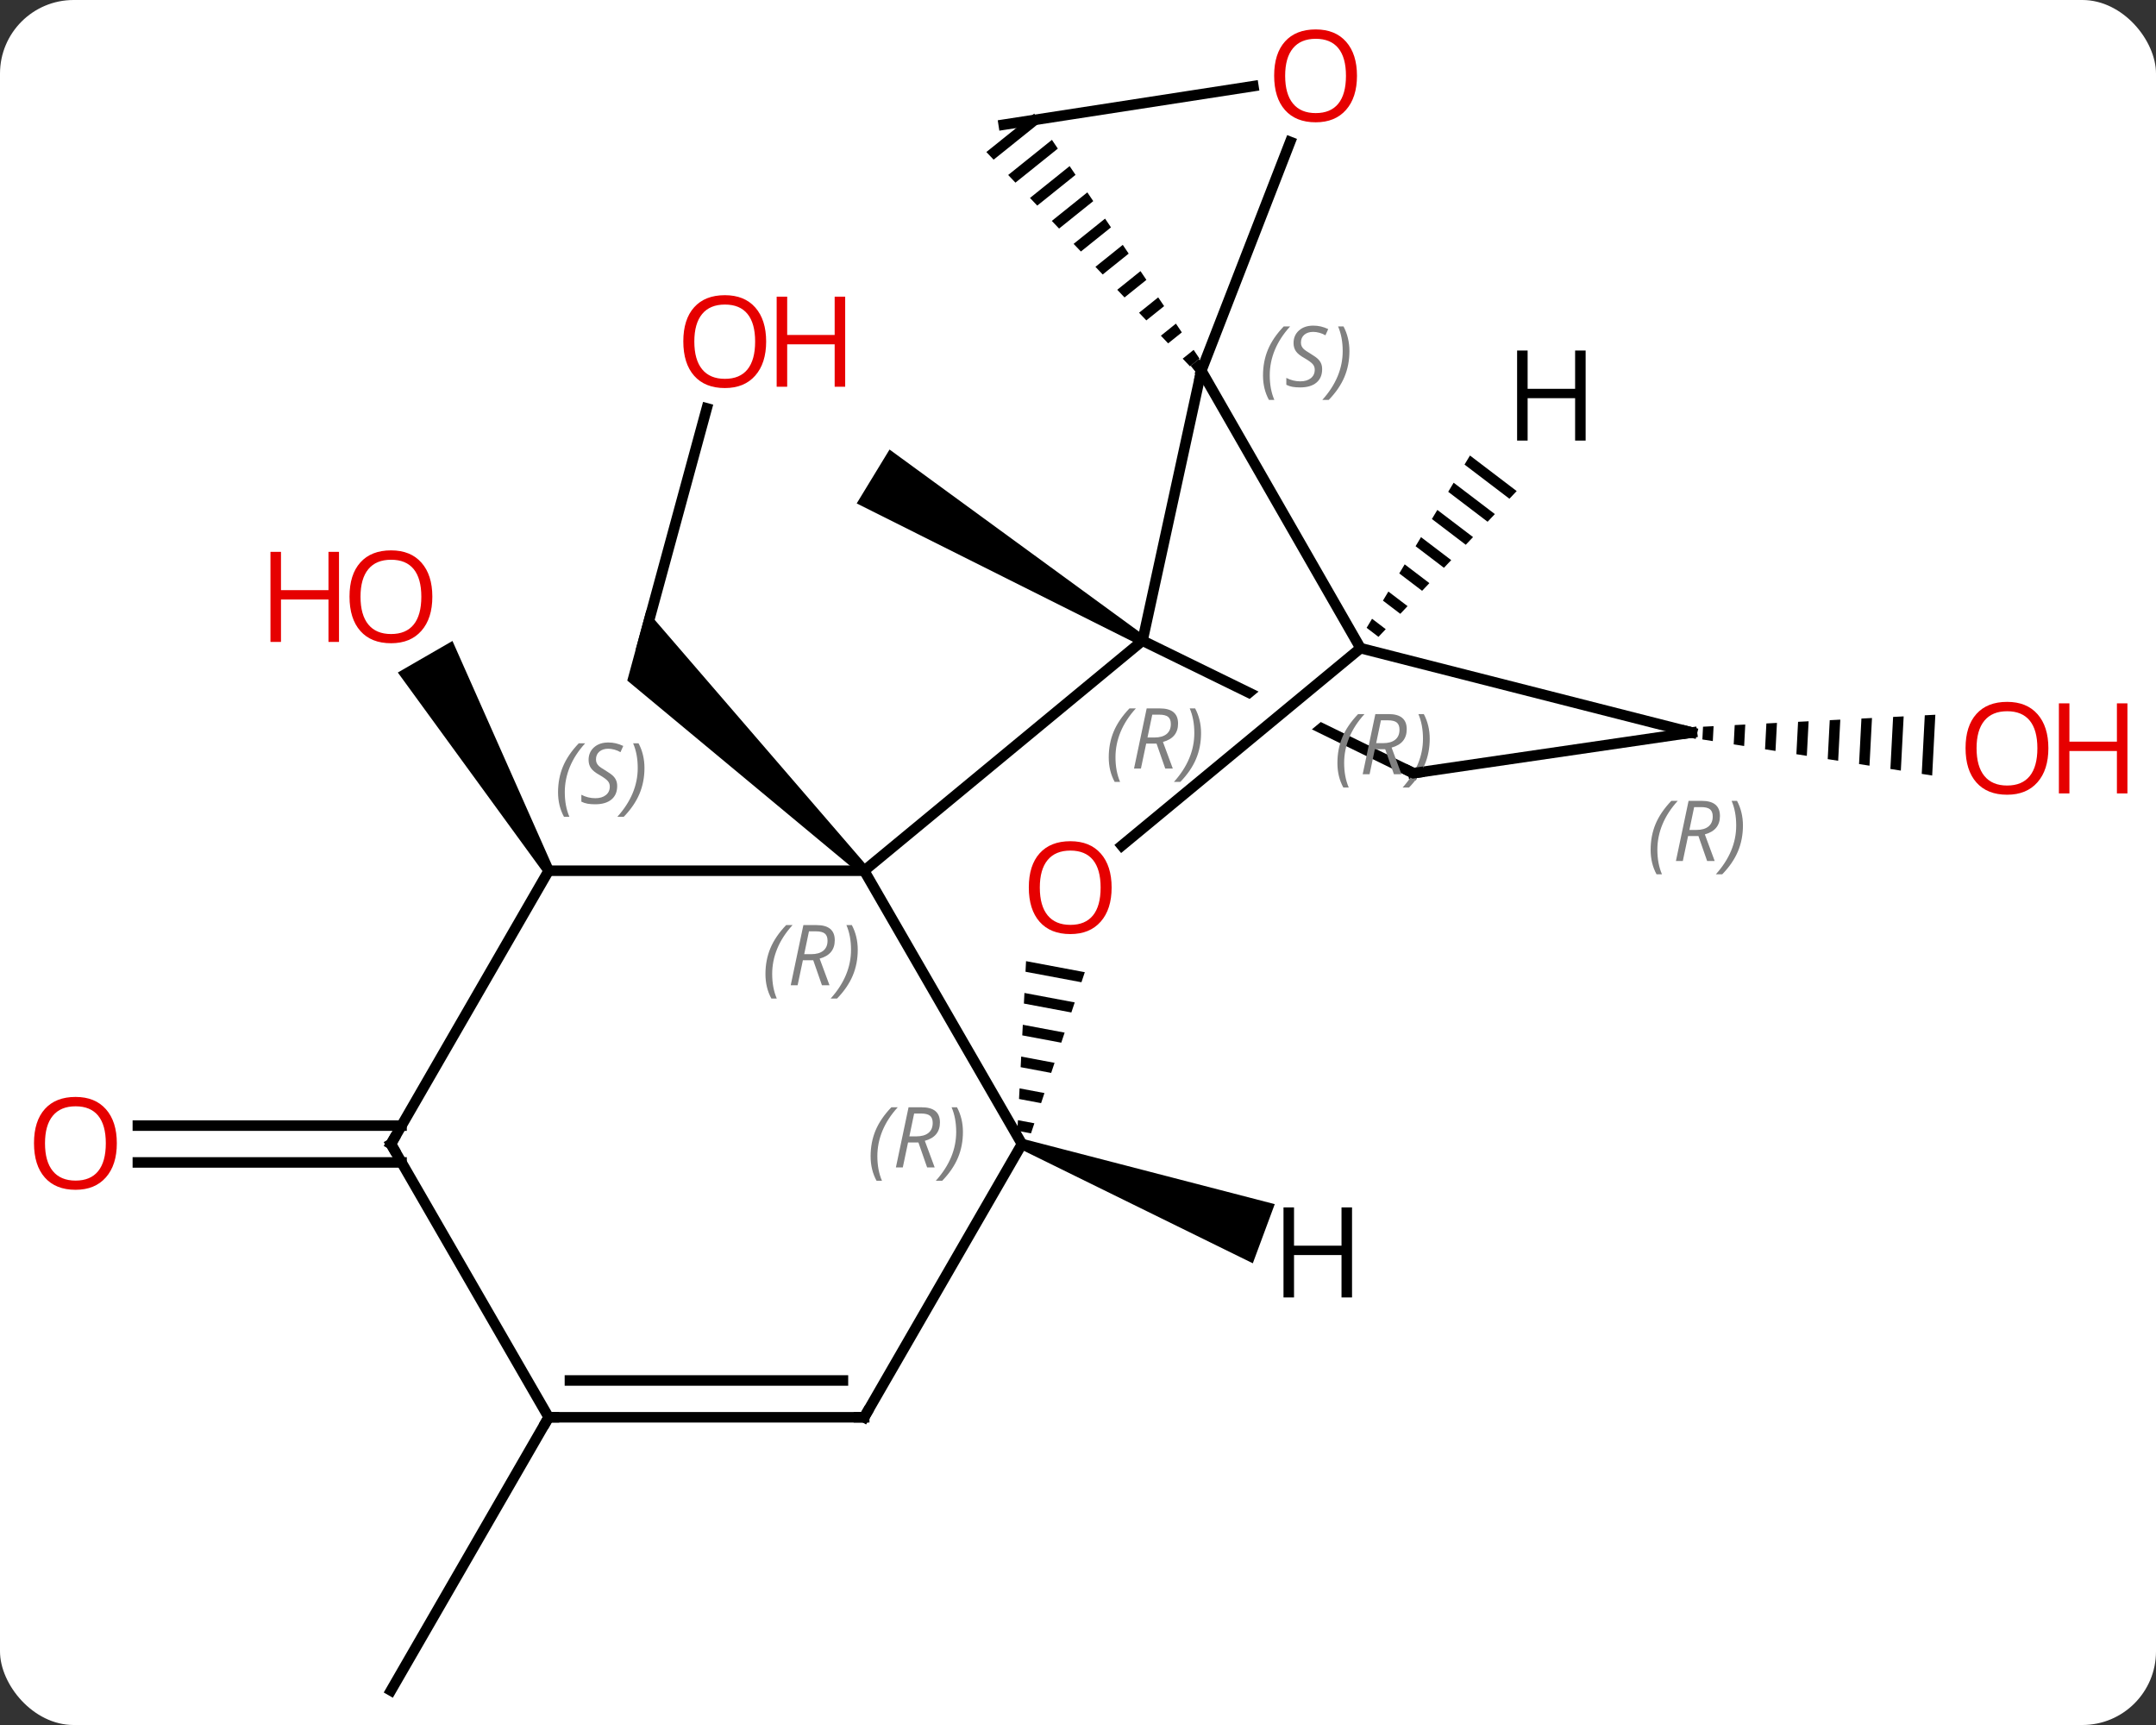 <svg width="205" viewBox="0 0 205 164" style="fill-opacity:1; color-rendering:auto; color-interpolation:auto; text-rendering:auto; stroke:black; stroke-linecap:square; stroke-miterlimit:10; shape-rendering:auto; stroke-opacity:1; fill:black; stroke-dasharray:none; font-weight:normal; stroke-width:1; font-family:'Open Sans'; font-style:normal; stroke-linejoin:miter; font-size:12; stroke-dashoffset:0; image-rendering:auto;" height="164" class="cas-substance-image" xmlns:xlink="http://www.w3.org/1999/xlink" xmlns="http://www.w3.org/2000/svg"><rect x="0" y="0" width="205" height="164" fill="#333333" stroke="none"/><svg class="cas-substance-single-component"><rect y="0" x="0" width="205" stroke="none" ry="7" rx="7" height="164" fill="white" class="cas-substance-group"/><svg y="0" x="0" width="205" viewBox="0 0 205 164" style="fill:black;" height="164" class="cas-substance-single-component-image"><svg><g><clipPath id="clipPath_fc5f73ed9c184e1e9a5add3c473f1f951" clipPathUnits="userSpaceOnUse"><path d="M15.054 -42.702 L-2.519 -6.769 L3.328 -3.909 L3.328 -3.909 L31.341 -27.079 L35.165 -22.455 L9.244 -1.016 L9.244 -1.016 L29.976 9.123 L47.549 -26.81 L15.054 -42.702 Z"/></clipPath><g transform="translate(99,84)" style="text-rendering:geometricPrecision; color-rendering:optimizeQuality; color-interpolation:linearRGB; stroke-linecap:butt; image-rendering:optimizeQuality;"><path style="stroke:none;" d="M9.896 -23.515 L9.376 -22.661 L-17.542 -36.138 L-14.42 -41.262 Z"/><line y2="-45.178" y1="-22.509" x2="-31.799" x1="-37.965" style="fill:none;"/><path style="stroke:none;" d="M-16.475 -1.57 L-17.185 -0.866 L-39.357 -19.298 L-37.538 -25.983 Z"/><path style="stroke:none;" d="M63.934 -14.962 L62.93 -14.91 L62.93 -14.91 L62.867 -13.698 L62.867 -13.698 L63.86 -13.543 L63.86 -13.543 L63.934 -14.962 ZM66.946 -15.117 L65.942 -15.066 L65.942 -15.066 L65.847 -13.231 L66.84 -13.075 L66.84 -13.075 L66.946 -15.117 ZM69.959 -15.272 L68.954 -15.22 L68.826 -12.763 L68.826 -12.763 L69.82 -12.607 L69.959 -15.272 ZM72.971 -15.427 L71.967 -15.376 L71.967 -15.376 L71.806 -12.296 L72.799 -12.14 L72.971 -15.427 ZM75.983 -15.582 L74.979 -15.531 L74.786 -11.828 L75.779 -11.672 L75.983 -15.582 ZM78.995 -15.737 L77.991 -15.686 L77.991 -15.686 L77.765 -11.36 L77.765 -11.36 L78.758 -11.204 L78.995 -15.737 ZM82.007 -15.892 L81.003 -15.841 L81.003 -15.841 L80.745 -10.893 L81.738 -10.737 L82.007 -15.892 ZM85.019 -16.047 L84.015 -15.996 L84.015 -15.996 L83.725 -10.425 L84.718 -10.269 L85.019 -16.047 Z"/><path style="stroke:none;" d="M-46.397 -1.468 L-47.263 -0.968 L-61.174 -20.062 L-55.978 -23.062 Z"/><line y2="26.515" y1="26.515" x2="-60.82" x1="-85.892" style="fill:none;"/><line y2="23.015" y1="23.015" x2="-60.82" x1="-85.892" style="fill:none;"/><line y2="50.745" y1="76.725" x2="-46.83" x1="-61.83" style="fill:none;"/><line y2="-23.088" y1="-48.759" x2="9.636" x1="15.228" style="fill:none;"/><line y2="-22.377" y1="-48.759" x2="30.363" x1="15.228" style="fill:none;"/><path style="stroke:none;" d="M-0.664 -73.199 L-5.214 -69.546 L-5.214 -69.546 L-4.522 -68.819 L-4.522 -68.819 L-0.103 -72.367 L-0.103 -72.367 L-0.664 -73.199 ZM1.02 -70.703 L-3.139 -67.364 L-3.139 -67.364 L-2.448 -66.636 L-2.448 -66.636 L1.582 -69.871 L1.582 -69.871 L1.02 -70.703 ZM2.704 -68.207 L-1.065 -65.181 L-1.065 -65.181 L-0.374 -64.453 L-0.374 -64.453 L3.266 -67.375 L3.266 -67.375 L2.704 -68.207 ZM4.389 -65.711 L1.009 -62.998 L1.009 -62.998 L1.701 -62.27 L1.701 -62.27 L4.95 -64.879 L4.95 -64.879 L4.389 -65.711 ZM6.073 -63.215 L3.083 -60.815 L3.083 -60.815 L3.775 -60.088 L3.775 -60.088 L6.635 -62.384 L6.635 -62.384 L6.073 -63.215 ZM7.758 -60.72 L5.158 -58.632 L5.158 -58.632 L5.849 -57.905 L5.849 -57.905 L8.319 -59.888 L8.319 -59.888 L7.758 -60.72 ZM9.442 -58.224 L7.232 -56.45 L7.232 -56.45 L7.924 -55.722 L7.924 -55.722 L10.003 -57.392 L10.003 -57.392 L9.442 -58.224 ZM11.126 -55.728 L9.306 -54.267 L9.306 -54.267 L9.998 -53.539 L9.998 -53.539 L11.688 -54.896 L11.688 -54.896 L11.126 -55.728 ZM12.81 -53.232 L11.381 -52.084 L11.381 -52.084 L12.072 -51.356 L12.072 -51.356 L13.372 -52.4 L13.372 -52.4 L12.81 -53.232 ZM14.495 -50.736 L13.455 -49.901 L13.455 -49.901 L14.146 -49.174 L14.146 -49.174 L15.056 -49.904 L15.056 -49.904 L14.495 -50.736 Z"/><line y2="-70.509" y1="-48.759" x2="23.674" x1="15.228" style="fill:none;"/><line y2="-1.218" y1="-23.088" x2="-16.83" x1="9.636" style="fill:none;"/><line y2="-10.491" y1="-23.088" x2="35.394" x1="9.636" style="fill:none; clip-path:url(#clipPath_fc5f73ed9c184e1e9a5add3c473f1f951);"/><line y2="-3.605" y1="-22.377" x2="7.666" x1="30.363" style="fill:none;"/><line y2="-14.358" y1="-22.377" x2="61.872" x1="30.363" style="fill:none;"/><line y2="-75.812" y1="-72.147" x2="20.174" x1="-3.561" style="fill:none;"/><line y2="24.765" y1="-1.218" x2="-1.83" x1="-16.83" style="fill:none;"/><line y2="-1.218" y1="-1.218" x2="-46.83" x1="-16.83" style="fill:none;"/><line y2="-14.358" y1="-10.491" x2="61.872" x1="35.394" style="fill:none;"/><path style="stroke:none;" d="M-1.44 7.379 L-1.491 8.387 L-1.491 8.387 L3.828 9.385 L3.828 9.385 L4.147 8.428 L4.147 8.428 L-1.44 7.379 ZM-1.594 10.403 L-1.645 11.411 L-1.645 11.411 L2.869 12.258 L2.869 12.258 L3.188 11.301 L3.188 11.301 L-1.594 10.403 ZM-1.748 13.427 L-1.8 14.435 L-1.8 14.435 L1.909 15.131 L1.909 15.131 L2.229 14.174 L2.229 14.174 L-1.748 13.427 ZM-1.902 16.451 L-1.954 17.459 L-1.954 17.459 L0.95 18.004 L0.95 18.004 L1.27 17.046 L-1.902 16.451 ZM-2.056 19.475 L-2.108 20.483 L-2.108 20.483 L-0.009 20.877 L-0.009 20.877 L0.31 19.919 L0.31 19.919 L-2.056 19.475 ZM-2.211 22.499 L-2.262 23.507 L-2.262 23.507 L-0.969 23.75 L-0.969 23.75 L-0.649 22.792 L-0.649 22.792 L-2.211 22.499 Z"/><line y2="50.745" y1="24.765" x2="-16.83" x1="-1.83" style="fill:none;"/><line y2="24.765" y1="-1.218" x2="-61.83" x1="-46.83" style="fill:none;"/><line y2="50.745" y1="50.745" x2="-46.83" x1="-16.83" style="fill:none;"/><line y2="47.245" y1="47.245" x2="-44.809" x1="-18.851" style="fill:none;"/><line y2="50.745" y1="24.765" x2="-46.83" x1="-61.83" style="fill:none;"/><path style="stroke:none;" d="M40.77 -40.693 L40.253 -39.831 L40.253 -39.831 L44.521 -36.584 L44.521 -36.584 L45.212 -37.313 L45.212 -37.313 L40.77 -40.693 ZM39.218 -38.107 L38.701 -37.244 L38.701 -37.244 L42.445 -34.396 L42.445 -34.396 L43.137 -35.125 L39.218 -38.107 ZM37.667 -35.52 L37.15 -34.658 L37.15 -34.658 L40.37 -32.207 L40.37 -32.207 L41.062 -32.937 L37.667 -35.52 ZM36.115 -32.933 L35.598 -32.071 L35.598 -32.071 L38.295 -30.019 L38.987 -30.748 L36.115 -32.933 ZM34.564 -30.346 L34.047 -29.484 L36.22 -27.831 L36.22 -27.831 L36.911 -28.56 L34.564 -30.346 ZM33.012 -27.76 L32.495 -26.898 L32.495 -26.898 L34.145 -25.642 L34.836 -26.372 L33.012 -27.76 ZM31.46 -25.173 L30.943 -24.311 L30.943 -24.311 L32.069 -23.454 L32.761 -24.183 L32.761 -24.183 L31.46 -25.173 Z"/><path style="stroke:none;" d="M-2.004 25.234 L-1.656 24.296 L22.208 30.48 L20.122 36.105 Z"/></g><g transform="translate(99,84)" style="fill:rgb(230,0,0); text-rendering:geometricPrecision; color-rendering:optimizeQuality; image-rendering:optimizeQuality; font-family:'Open Sans'; stroke:rgb(230,0,0); color-interpolation:linearRGB;"><path style="stroke:none;" d="M-26.152 -51.529 Q-26.152 -49.467 -27.192 -48.287 Q-28.231 -47.107 -30.074 -47.107 Q-31.965 -47.107 -32.996 -48.272 Q-34.028 -49.436 -34.028 -51.545 Q-34.028 -53.639 -32.996 -54.787 Q-31.965 -55.936 -30.074 -55.936 Q-28.215 -55.936 -27.184 -54.764 Q-26.152 -53.592 -26.152 -51.529 ZM-32.981 -51.529 Q-32.981 -49.795 -32.238 -48.889 Q-31.496 -47.982 -30.074 -47.982 Q-28.652 -47.982 -27.926 -48.881 Q-27.199 -49.779 -27.199 -51.529 Q-27.199 -53.264 -27.926 -54.154 Q-28.652 -55.045 -30.074 -55.045 Q-31.496 -55.045 -32.238 -54.147 Q-32.981 -53.248 -32.981 -51.529 Z"/><path style="stroke:none;" d="M-18.637 -47.232 L-19.637 -47.232 L-19.637 -51.264 L-24.152 -51.264 L-24.152 -47.232 L-25.152 -47.232 L-25.152 -55.795 L-24.152 -55.795 L-24.152 -52.154 L-19.637 -52.154 L-19.637 -55.795 L-18.637 -55.795 L-18.637 -47.232 Z"/><path style="stroke:none;" d="M95.767 -12.865 Q95.767 -10.803 94.728 -9.623 Q93.689 -8.443 91.846 -8.443 Q89.955 -8.443 88.924 -9.607 Q87.892 -10.772 87.892 -12.881 Q87.892 -14.975 88.924 -16.123 Q89.955 -17.272 91.846 -17.272 Q93.705 -17.272 94.736 -16.1 Q95.767 -14.928 95.767 -12.865 ZM88.939 -12.865 Q88.939 -11.131 89.682 -10.225 Q90.424 -9.318 91.846 -9.318 Q93.267 -9.318 93.994 -10.217 Q94.721 -11.115 94.721 -12.865 Q94.721 -14.6 93.994 -15.49 Q93.267 -16.381 91.846 -16.381 Q90.424 -16.381 89.682 -15.482 Q88.939 -14.584 88.939 -12.865 Z"/><path style="stroke:none;" d="M103.283 -8.568 L102.283 -8.568 L102.283 -12.6 L97.767 -12.6 L97.767 -8.568 L96.767 -8.568 L96.767 -17.131 L97.767 -17.131 L97.767 -13.49 L102.283 -13.49 L102.283 -17.131 L103.283 -17.131 L103.283 -8.568 Z"/><path style="stroke:none;" d="M-57.892 -27.268 Q-57.892 -25.206 -58.932 -24.026 Q-59.971 -22.846 -61.814 -22.846 Q-63.705 -22.846 -64.736 -24.011 Q-65.767 -25.175 -65.767 -27.284 Q-65.767 -29.378 -64.736 -30.526 Q-63.705 -31.675 -61.814 -31.675 Q-59.955 -31.675 -58.924 -30.503 Q-57.892 -29.331 -57.892 -27.268 ZM-64.721 -27.268 Q-64.721 -25.534 -63.978 -24.628 Q-63.236 -23.721 -61.814 -23.721 Q-60.392 -23.721 -59.666 -24.62 Q-58.939 -25.518 -58.939 -27.268 Q-58.939 -29.003 -59.666 -29.893 Q-60.392 -30.784 -61.814 -30.784 Q-63.236 -30.784 -63.978 -29.886 Q-64.721 -28.987 -64.721 -27.268 Z"/><path style="stroke:none;" d="M-66.767 -22.971 L-67.767 -22.971 L-67.767 -27.003 L-72.283 -27.003 L-72.283 -22.971 L-73.283 -22.971 L-73.283 -31.534 L-72.283 -31.534 L-72.283 -27.893 L-67.767 -27.893 L-67.767 -31.534 L-66.767 -31.534 L-66.767 -22.971 Z"/><path style="stroke:none;" d="M-87.892 24.695 Q-87.892 26.757 -88.932 27.937 Q-89.971 29.117 -91.814 29.117 Q-93.705 29.117 -94.736 27.953 Q-95.767 26.788 -95.767 24.679 Q-95.767 22.585 -94.736 21.437 Q-93.705 20.288 -91.814 20.288 Q-89.955 20.288 -88.924 21.46 Q-87.892 22.632 -87.892 24.695 ZM-94.721 24.695 Q-94.721 26.429 -93.978 27.335 Q-93.236 28.242 -91.814 28.242 Q-90.392 28.242 -89.666 27.343 Q-88.939 26.445 -88.939 24.695 Q-88.939 22.96 -89.666 22.07 Q-90.392 21.179 -91.814 21.179 Q-93.236 21.179 -93.978 22.078 Q-94.721 22.976 -94.721 24.695 Z"/></g><g transform="translate(99,84)" style="stroke-linecap:butt; text-rendering:geometricPrecision; color-rendering:optimizeQuality; image-rendering:optimizeQuality; font-family:'Open Sans'; color-interpolation:linearRGB; stroke-miterlimit:5;"><path style="fill:none;" d="M14.915 -49.149 L15.228 -48.759 L15.122 -48.27"/></g><g transform="translate(99,84)" style="stroke-linecap:butt; font-size:8.4px; fill:gray; text-rendering:geometricPrecision; image-rendering:optimizeQuality; color-rendering:optimizeQuality; font-family:'Open Sans'; font-style:italic; stroke:gray; color-interpolation:linearRGB; stroke-miterlimit:5;"><path style="stroke:none;" d="M21.091 -48.307 Q21.091 -49.636 21.56 -50.761 Q22.029 -51.886 23.06 -52.964 L23.669 -52.964 Q22.701 -51.901 22.216 -50.729 Q21.732 -49.557 21.732 -48.323 Q21.732 -46.995 22.169 -45.979 L21.654 -45.979 Q21.091 -47.011 21.091 -48.307 ZM26.714 -48.901 Q26.714 -48.073 26.167 -47.62 Q25.62 -47.167 24.62 -47.167 Q24.214 -47.167 23.901 -47.221 Q23.589 -47.276 23.308 -47.417 L23.308 -48.073 Q23.933 -47.745 24.636 -47.745 Q25.261 -47.745 25.636 -48.042 Q26.011 -48.339 26.011 -48.854 Q26.011 -49.167 25.808 -49.393 Q25.604 -49.62 25.042 -49.948 Q24.448 -50.276 24.222 -50.604 Q23.995 -50.932 23.995 -51.386 Q23.995 -52.12 24.511 -52.581 Q25.026 -53.042 25.87 -53.042 Q26.245 -53.042 26.581 -52.964 Q26.917 -52.886 27.292 -52.714 L27.026 -52.12 Q26.776 -52.276 26.456 -52.362 Q26.136 -52.448 25.87 -52.448 Q25.339 -52.448 25.018 -52.175 Q24.698 -51.901 24.698 -51.432 Q24.698 -51.229 24.768 -51.081 Q24.839 -50.932 24.979 -50.8 Q25.12 -50.667 25.542 -50.417 Q26.104 -50.073 26.308 -49.878 Q26.511 -49.682 26.612 -49.448 Q26.714 -49.214 26.714 -48.901 ZM29.308 -50.62 Q29.308 -49.292 28.832 -48.159 Q28.355 -47.026 27.34 -45.979 L26.73 -45.979 Q28.668 -48.136 28.668 -50.62 Q28.668 -51.948 28.23 -52.964 L28.746 -52.964 Q29.308 -51.901 29.308 -50.62 Z"/><path style="stroke:none;" d="M6.423 -11.993 Q6.423 -13.322 6.892 -14.447 Q7.361 -15.572 8.392 -16.65 L9.002 -16.65 Q8.033 -15.587 7.548 -14.415 Q7.064 -13.243 7.064 -12.009 Q7.064 -10.681 7.502 -9.665 L6.986 -9.665 Q6.423 -10.697 6.423 -11.993 ZM9.983 -13.306 L9.483 -10.931 L8.827 -10.931 L10.03 -16.65 L11.28 -16.65 Q13.015 -16.65 13.015 -15.212 Q13.015 -13.853 11.577 -13.462 L12.515 -10.931 L11.796 -10.931 L10.968 -13.306 L9.983 -13.306 ZM10.562 -16.056 Q10.171 -14.134 10.108 -13.884 L10.765 -13.884 Q11.515 -13.884 11.921 -14.212 Q12.327 -14.54 12.327 -15.165 Q12.327 -15.634 12.069 -15.845 Q11.812 -16.056 11.218 -16.056 L10.562 -16.056 ZM15.201 -14.306 Q15.201 -12.978 14.724 -11.845 Q14.248 -10.712 13.232 -9.665 L12.623 -9.665 Q14.56 -11.822 14.56 -14.306 Q14.56 -15.634 14.123 -16.65 L14.638 -16.65 Q15.201 -15.587 15.201 -14.306 Z"/><path style="stroke:none;" d="M28.166 -11.456 Q28.166 -12.784 28.634 -13.909 Q29.103 -15.034 30.134 -16.112 L30.744 -16.112 Q29.775 -15.05 29.291 -13.878 Q28.806 -12.706 28.806 -11.472 Q28.806 -10.143 29.244 -9.128 L28.728 -9.128 Q28.166 -10.159 28.166 -11.456 ZM31.726 -12.768 L31.226 -10.393 L30.569 -10.393 L31.773 -16.112 L33.023 -16.112 Q34.757 -16.112 34.757 -14.675 Q34.757 -13.315 33.319 -12.925 L34.257 -10.393 L33.538 -10.393 L32.71 -12.768 L31.726 -12.768 ZM32.304 -15.518 Q31.913 -13.597 31.851 -13.347 L32.507 -13.347 Q33.257 -13.347 33.663 -13.675 Q34.069 -14.003 34.069 -14.628 Q34.069 -15.097 33.812 -15.307 Q33.554 -15.518 32.96 -15.518 L32.304 -15.518 ZM36.943 -13.768 Q36.943 -12.44 36.466 -11.307 Q35.99 -10.175 34.974 -9.128 L34.365 -9.128 Q36.302 -11.284 36.302 -13.768 Q36.302 -15.097 35.865 -16.112 L36.38 -16.112 Q36.943 -15.05 36.943 -13.768 Z"/></g><g transform="translate(99,84)" style="stroke-linecap:butt; fill:rgb(230,0,0); text-rendering:geometricPrecision; color-rendering:optimizeQuality; image-rendering:optimizeQuality; font-family:'Open Sans'; stroke:rgb(230,0,0); color-interpolation:linearRGB; stroke-miterlimit:5;"><path style="stroke:none;" d="M30.026 -76.795 Q30.026 -74.733 28.986 -73.553 Q27.947 -72.373 26.104 -72.373 Q24.213 -72.373 23.182 -73.537 Q22.151 -74.702 22.151 -76.811 Q22.151 -78.905 23.182 -80.053 Q24.213 -81.202 26.104 -81.202 Q27.963 -81.202 28.994 -80.03 Q30.026 -78.858 30.026 -76.795 ZM23.197 -76.795 Q23.197 -75.061 23.94 -74.155 Q24.682 -73.248 26.104 -73.248 Q27.526 -73.248 28.252 -74.147 Q28.979 -75.045 28.979 -76.795 Q28.979 -78.53 28.252 -79.42 Q27.526 -80.311 26.104 -80.311 Q24.682 -80.311 23.94 -79.412 Q23.197 -78.514 23.197 -76.795 Z"/></g><g transform="translate(99,84)" style="stroke-linecap:butt; font-size:8.4px; fill:gray; text-rendering:geometricPrecision; image-rendering:optimizeQuality; color-rendering:optimizeQuality; font-family:'Open Sans'; font-style:italic; stroke:gray; color-interpolation:linearRGB; stroke-miterlimit:5;"><path style="stroke:none;" d="M-26.219 8.606 Q-26.219 7.278 -25.75 6.153 Q-25.281 5.028 -24.25 3.95 L-23.641 3.95 Q-24.609 5.013 -25.094 6.184 Q-25.578 7.356 -25.578 8.591 Q-25.578 9.919 -25.141 10.934 L-25.656 10.934 Q-26.219 9.903 -26.219 8.606 ZM-22.659 7.294 L-23.159 9.669 L-23.815 9.669 L-22.612 3.95 L-21.362 3.95 Q-19.628 3.95 -19.628 5.388 Q-19.628 6.747 -21.065 7.138 L-20.128 9.669 L-20.846 9.669 L-21.674 7.294 L-22.659 7.294 ZM-22.081 4.544 Q-22.471 6.466 -22.534 6.716 L-21.878 6.716 Q-21.128 6.716 -20.721 6.388 Q-20.315 6.059 -20.315 5.434 Q-20.315 4.966 -20.573 4.755 Q-20.831 4.544 -21.424 4.544 L-22.081 4.544 ZM-17.442 6.294 Q-17.442 7.622 -17.918 8.755 Q-18.395 9.887 -19.41 10.934 L-20.02 10.934 Q-18.082 8.778 -18.082 6.294 Q-18.082 4.966 -18.52 3.95 L-18.004 3.95 Q-17.442 5.013 -17.442 6.294 Z"/><path style="fill:none; stroke:black;" d="M34.945 -10.711 L35.394 -10.491 L35.889 -10.563"/></g><g transform="translate(99,84)" style="stroke-linecap:butt; fill:rgb(230,0,0); text-rendering:geometricPrecision; color-rendering:optimizeQuality; image-rendering:optimizeQuality; font-family:'Open Sans'; stroke:rgb(230,0,0); color-interpolation:linearRGB; stroke-miterlimit:5;"><path style="stroke:none;" d="M6.697 0.383 Q6.697 2.445 5.658 3.625 Q4.619 4.805 2.776 4.805 Q0.885 4.805 -0.146 3.64 Q-1.177 2.476 -1.177 0.367 Q-1.177 -1.727 -0.146 -2.875 Q0.885 -4.024 2.776 -4.024 Q4.635 -4.024 5.666 -2.852 Q6.697 -1.68 6.697 0.383 ZM-0.131 0.383 Q-0.131 2.117 0.612 3.023 Q1.354 3.93 2.776 3.93 Q4.197 3.93 4.924 3.031 Q5.651 2.133 5.651 0.383 Q5.651 -1.352 4.924 -2.242 Q4.197 -3.133 2.776 -3.133 Q1.354 -3.133 0.612 -2.235 Q-0.131 -1.336 -0.131 0.383 Z"/><path style="fill:none; stroke:black;" d="M61.387 -14.481 L61.872 -14.358 L61.377 -14.286"/></g><g transform="translate(99,84)" style="stroke-linecap:butt; font-size:8.4px; fill:gray; text-rendering:geometricPrecision; image-rendering:optimizeQuality; color-rendering:optimizeQuality; font-family:'Open Sans'; font-style:italic; stroke:gray; color-interpolation:linearRGB; stroke-miterlimit:5;"><path style="stroke:none;" d="M57.948 -3.205 Q57.948 -4.533 58.416 -5.658 Q58.885 -6.783 59.916 -7.861 L60.526 -7.861 Q59.557 -6.798 59.073 -5.627 Q58.588 -4.455 58.588 -3.22 Q58.588 -1.892 59.026 -0.877 L58.51 -0.877 Q57.948 -1.908 57.948 -3.205 ZM61.508 -4.517 L61.008 -2.142 L60.352 -2.142 L61.555 -7.861 L62.805 -7.861 Q64.539 -7.861 64.539 -6.423 Q64.539 -5.064 63.102 -4.673 L64.039 -2.142 L63.32 -2.142 L62.492 -4.517 L61.508 -4.517 ZM62.086 -7.267 Q61.695 -5.345 61.633 -5.095 L62.289 -5.095 Q63.039 -5.095 63.445 -5.423 Q63.852 -5.752 63.852 -6.377 Q63.852 -6.845 63.594 -7.056 Q63.336 -7.267 62.742 -7.267 L62.086 -7.267 ZM66.725 -5.517 Q66.725 -4.189 66.248 -3.056 Q65.772 -1.923 64.756 -0.877 L64.147 -0.877 Q66.084 -3.033 66.084 -5.517 Q66.084 -6.845 65.647 -7.861 L66.162 -7.861 Q66.725 -6.798 66.725 -5.517 Z"/><path style="stroke:none;" d="M-16.219 25.929 Q-16.219 24.601 -15.75 23.476 Q-15.281 22.351 -14.25 21.273 L-13.64 21.273 Q-14.609 22.335 -15.094 23.507 Q-15.578 24.679 -15.578 25.913 Q-15.578 27.241 -15.14 28.257 L-15.656 28.257 Q-16.219 27.226 -16.219 25.929 ZM-12.659 24.616 L-13.159 26.991 L-13.815 26.991 L-12.612 21.273 L-11.362 21.273 Q-9.627 21.273 -9.627 22.71 Q-9.627 24.069 -11.065 24.46 L-10.127 26.991 L-10.846 26.991 L-11.674 24.616 L-12.659 24.616 ZM-12.081 21.866 Q-12.471 23.788 -12.534 24.038 L-11.877 24.038 Q-11.127 24.038 -10.721 23.71 Q-10.315 23.382 -10.315 22.757 Q-10.315 22.288 -10.573 22.077 Q-10.831 21.866 -11.424 21.866 L-12.081 21.866 ZM-7.441 23.616 Q-7.441 24.944 -7.918 26.077 Q-8.395 27.21 -9.41 28.257 L-10.02 28.257 Q-8.082 26.101 -8.082 23.616 Q-8.082 22.288 -8.52 21.273 L-8.004 21.273 Q-7.441 22.335 -7.441 23.616 Z"/><path style="stroke:none;" d="M-45.939 -8.675 Q-45.939 -10.003 -45.47 -11.128 Q-45.001 -12.253 -43.97 -13.331 L-43.361 -13.331 Q-44.329 -12.269 -44.814 -11.097 Q-45.298 -9.925 -45.298 -8.691 Q-45.298 -7.363 -44.861 -6.347 L-45.376 -6.347 Q-45.939 -7.378 -45.939 -8.675 ZM-40.316 -9.269 Q-40.316 -8.441 -40.863 -7.988 Q-41.41 -7.535 -42.41 -7.535 Q-42.816 -7.535 -43.129 -7.589 Q-43.441 -7.644 -43.722 -7.785 L-43.722 -8.441 Q-43.097 -8.113 -42.394 -8.113 Q-41.769 -8.113 -41.394 -8.41 Q-41.019 -8.706 -41.019 -9.222 Q-41.019 -9.535 -41.222 -9.761 Q-41.425 -9.988 -41.988 -10.316 Q-42.582 -10.644 -42.808 -10.972 Q-43.035 -11.3 -43.035 -11.753 Q-43.035 -12.488 -42.519 -12.949 Q-42.004 -13.41 -41.16 -13.41 Q-40.785 -13.41 -40.449 -13.331 Q-40.113 -13.253 -39.738 -13.081 L-40.004 -12.488 Q-40.254 -12.644 -40.574 -12.73 Q-40.894 -12.816 -41.16 -12.816 Q-41.691 -12.816 -42.011 -12.542 Q-42.332 -12.269 -42.332 -11.8 Q-42.332 -11.597 -42.261 -11.449 Q-42.191 -11.3 -42.05 -11.167 Q-41.91 -11.035 -41.488 -10.785 Q-40.925 -10.441 -40.722 -10.245 Q-40.519 -10.05 -40.418 -9.816 Q-40.316 -9.581 -40.316 -9.269 ZM-37.722 -10.988 Q-37.722 -9.66 -38.198 -8.527 Q-38.675 -7.394 -39.69 -6.347 L-40.3 -6.347 Q-38.362 -8.503 -38.362 -10.988 Q-38.362 -12.316 -38.8 -13.331 L-38.284 -13.331 Q-37.722 -12.269 -37.722 -10.988 Z"/><path style="fill:none; stroke:black;" d="M-16.58 50.312 L-16.83 50.745 L-17.33 50.745"/><path style="fill:none; stroke:black;" d="M-61.58 24.332 L-61.83 24.765 L-61.58 25.198"/><path style="fill:none; stroke:black;" d="M-46.33 50.745 L-46.83 50.745 L-47.08 51.178"/></g><g transform="translate(99,84)" style="stroke-linecap:butt; text-rendering:geometricPrecision; color-rendering:optimizeQuality; image-rendering:optimizeQuality; font-family:'Open Sans'; color-interpolation:linearRGB; stroke-miterlimit:5;"><path style="stroke:none;" d="M51.768 -42.113 L50.768 -42.113 L50.768 -46.144 L46.252 -46.144 L46.252 -42.113 L45.252 -42.113 L45.252 -50.675 L46.252 -50.675 L46.252 -47.035 L50.768 -47.035 L50.768 -50.675 L51.768 -50.675 L51.768 -42.113 Z"/><path style="stroke:none;" d="M29.556 39.352 L28.556 39.352 L28.556 35.321 L24.04 35.321 L24.04 39.352 L23.04 39.352 L23.04 30.79 L24.04 30.79 L24.04 34.43 L28.556 34.43 L28.556 30.79 L29.556 30.79 L29.556 39.352 Z"/></g></g></svg></svg></svg></svg>